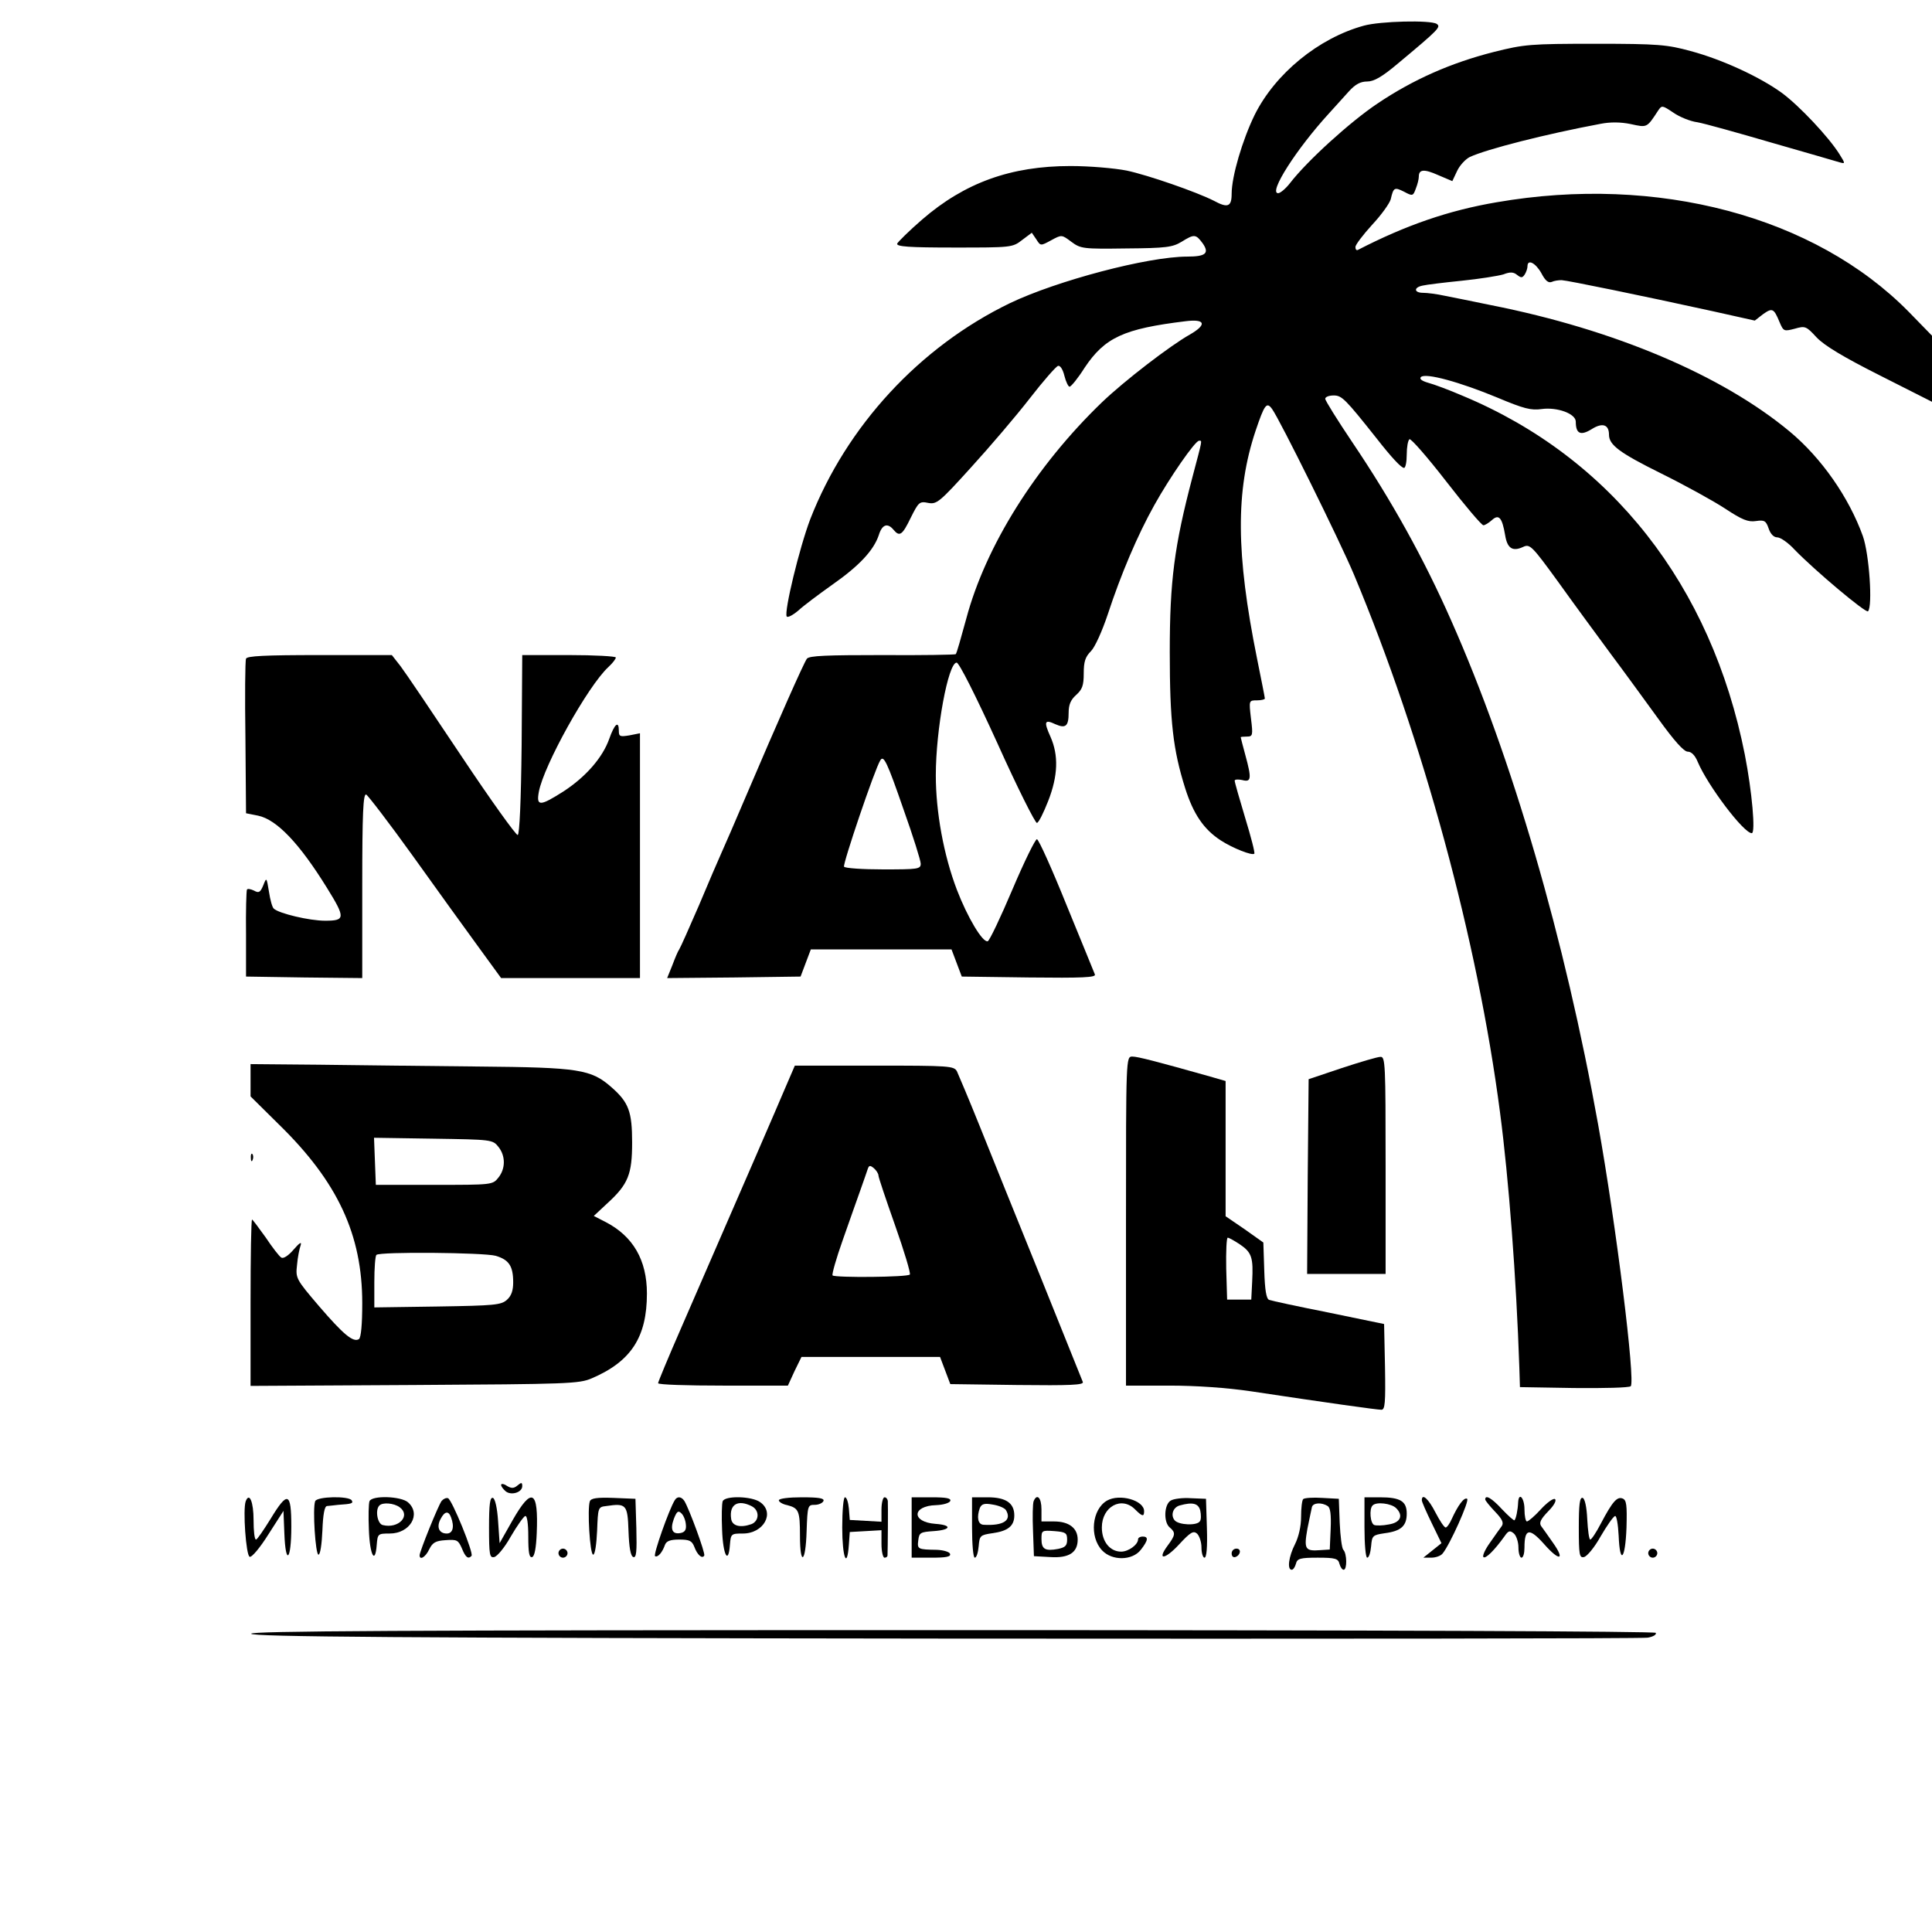 <?xml version="1.0" standalone="no"?>
<!DOCTYPE svg PUBLIC "-//W3C//DTD SVG 20010904//EN"
 "http://www.w3.org/TR/2001/REC-SVG-20010904/DTD/svg10.dtd">
<svg version="1.0" xmlns="http://www.w3.org/2000/svg"
 width="640pt" height="640pt" viewBox="0 0 640 640"
 preserveAspectRatio="xMidYMid meet">

<g transform="translate(0,640) scale(0.1,-0.1)"
fill="#000000" stroke="none">
<path d="M4518 6315 c-150 -41 -294 -159 -362 -296 -40 -82 -76 -203 -76 -261
0 -43 -13 -48 -59 -23 -57 29 -218 85 -289 100 -41 8 -123 15 -186 15 -197 0
-350 -55 -491 -177 -43 -37 -80 -74 -83 -80 -3 -10 39 -13 189 -13 189 0 193
0 225 25 l32 24 15 -22 c14 -22 14 -22 49 -3 35 19 35 19 67 -5 31 -23 39 -24
182 -22 132 1 153 4 183 22 42 26 47 26 70 -5 23 -33 10 -44 -51 -44 -131 0
-432 -80 -587 -154 -300 -145 -542 -408 -662 -716 -36 -95 -87 -306 -78 -322
3 -5 20 4 38 19 17 16 68 54 113 86 90 63 137 114 154 164 11 36 29 42 49 18
20 -24 29 -18 57 40 26 52 29 55 58 49 28 -5 37 2 142 118 62 68 149 170 194
228 45 58 87 106 94 108 7 2 16 -12 21 -33 5 -20 13 -36 17 -36 5 0 28 28 50
63 67 100 129 129 335 154 65 8 71 -11 14 -44 -66 -37 -218 -154 -292 -225
-219 -211 -385 -476 -449 -716 -17 -62 -32 -116 -35 -118 -2 -2 -112 -4 -244
-3 -183 0 -241 -2 -249 -12 -10 -13 -96 -207 -203 -458 -34 -80 -70 -163 -80
-185 -10 -22 -44 -101 -75 -175 -32 -74 -61 -139 -65 -145 -4 -5 -14 -29 -23
-53 l-17 -42 221 2 221 3 17 45 17 45 233 0 233 0 17 -45 17 -45 223 -3 c177
-2 222 0 218 10 -3 7 -45 111 -94 230 -48 119 -92 217 -98 218 -5 1 -42 -74
-81 -166 -39 -92 -76 -170 -82 -172 -17 -5 -67 79 -102 170 -44 115 -70 258
-70 380 0 151 41 373 69 373 8 0 63 -109 135 -267 66 -147 126 -266 131 -264
6 1 22 34 37 72 33 84 35 152 8 213 -23 51 -20 59 16 42 34 -15 44 -7 44 38 0
27 7 43 25 59 20 18 25 31 25 71 0 39 5 55 24 74 13 13 37 66 56 123 43 131
98 261 154 361 50 90 135 213 148 213 11 0 12 8 -22 -121 -60 -228 -75 -343
-75 -579 0 -231 11 -324 51 -451 27 -85 61 -136 118 -173 40 -26 104 -51 111
-44 3 2 -11 56 -30 118 -19 63 -35 119 -35 124 0 4 11 5 25 2 30 -8 32 4 10
84 -8 30 -15 56 -15 58 0 1 9 2 20 2 20 0 21 4 14 60 -7 60 -7 60 20 60 14 0
26 3 26 6 0 4 -12 63 -26 133 -70 347 -71 555 -5 753 30 89 37 98 55 73 25
-34 223 -434 271 -548 229 -547 410 -1213 484 -1782 29 -220 54 -550 64 -845
l2 -65 179 -3 c99 -1 183 1 188 6 16 16 -48 532 -108 867 -110 613 -284 1213
-487 1670 -90 204 -197 397 -328 591 -49 73 -89 137 -89 143 0 6 12 11 28 11
27 0 38 -11 142 -142 50 -64 82 -98 91 -98 5 0 9 20 9 44 0 25 4 47 9 51 5 3
60 -60 122 -140 62 -80 117 -145 123 -145 5 0 18 8 28 17 23 21 34 9 44 -50 7
-43 24 -55 59 -39 23 11 29 5 117 -116 50 -70 128 -176 173 -237 45 -60 116
-158 159 -217 52 -72 84 -108 97 -108 12 0 24 -12 33 -34 33 -78 152 -236 179
-236 13 0 1 137 -23 260 -111 561 -443 984 -935 1189 -44 19 -95 38 -114 43
-21 6 -30 13 -24 19 15 15 130 -17 253 -68 88 -37 112 -43 147 -38 51 7 113
-15 113 -42 0 -40 16 -47 52 -25 36 23 58 16 58 -18 0 -34 35 -60 172 -128 79
-39 175 -92 213 -117 56 -37 76 -45 102 -41 28 4 33 1 42 -25 6 -18 17 -29 28
-29 11 0 37 -18 58 -41 68 -70 236 -211 243 -204 16 16 4 190 -17 249 -46 128
-137 259 -243 347 -224 186 -579 337 -988 418 -58 12 -127 26 -153 31 -27 6
-59 10 -73 10 -30 0 -32 18 -1 24 12 3 70 10 129 16 59 6 121 16 138 21 23 9
34 8 46 -2 13 -10 17 -10 25 2 5 8 9 20 9 27 0 25 27 11 46 -23 13 -25 23 -33
34 -29 8 4 23 6 33 6 20 -1 264 -51 501 -103 l139 -31 27 21 c31 22 36 20 55
-26 13 -31 15 -31 50 -22 35 10 38 9 73 -29 26 -27 87 -64 210 -126 l172 -87
0 110 0 109 -77 79 c-312 317 -833 455 -1365 363 -159 -27 -301 -76 -460 -158
-5 -2 -8 2 -8 10 0 7 25 40 55 73 31 33 58 71 62 85 9 39 12 41 44 25 28 -15
30 -15 39 10 6 15 10 32 10 40 0 24 17 26 64 5 l47 -20 16 34 c9 19 28 39 42
46 56 26 252 76 434 110 31 6 65 6 99 -1 55 -12 53 -13 91 45 12 18 14 17 50
-7 20 -14 56 -29 80 -32 23 -4 134 -35 247 -68 113 -32 214 -62 225 -65 18 -5
18 -4 -2 28 -36 57 -132 159 -190 202 -73 53 -198 111 -303 139 -77 21 -106
24 -315 24 -217 0 -236 -2 -336 -27 -142 -36 -267 -91 -386 -171 -91 -61 -233
-190 -290 -264 -14 -18 -32 -33 -39 -33 -33 0 60 146 169 265 20 22 50 55 66
73 21 23 38 32 60 32 22 0 49 15 101 59 138 115 144 122 129 132 -21 13 -187
9 -241 -6z m-1524 -2599 c31 -87 56 -167 56 -177 0 -18 -9 -19 -124 -19 -69 0
-127 4 -130 9 -5 8 102 324 120 352 11 19 22 -3 78 -165z"/>
<path d="M815 4218 c-3 -7 -4 -125 -2 -263 l2 -249 40 -8 c62 -13 137 -92 228
-239 62 -100 61 -109 -6 -109 -52 0 -153 24 -170 40 -5 4 -12 29 -16 56 -8 48
-8 49 -19 21 -10 -24 -15 -26 -31 -17 -11 5 -21 7 -23 3 -2 -5 -4 -71 -3 -148
l0 -140 193 -3 192 -2 0 306 c0 240 3 305 13 302 6 -3 76 -94 155 -204 78
-109 176 -245 217 -301 l75 -103 230 0 230 0 0 405 0 406 -35 -7 c-31 -5 -35
-4 -35 15 0 35 -14 24 -32 -27 -22 -62 -78 -126 -152 -174 -77 -49 -90 -50
-81 -1 16 87 162 350 230 413 14 13 25 27 25 32 0 4 -70 8 -155 8 l-155 0 -2
-297 c-2 -187 -7 -297 -13 -299 -5 -2 -89 115 -185 259 -96 144 -187 279 -203
300 l-29 37 -239 0 c-183 0 -241 -3 -244 -12z"/>
<path d="M3730 2355 l0 -545 143 0 c89 0 191 -7 272 -19 245 -37 416 -61 431
-61 12 0 14 22 12 142 l-3 142 -184 38 c-101 20 -189 39 -197 42 -9 4 -14 31
-16 98 l-3 92 -62 44 -63 43 0 224 0 224 -52 15 c-174 49 -239 66 -257 66 -21
0 -21 -2 -21 -545z m377 -77 c40 -27 45 -44 41 -123 l-3 -60 -40 0 -40 0 -3
103 c-1 56 1 102 5 102 4 0 22 -10 40 -22z"/>
<path d="M4445 2862 l-110 -37 -3 -323 -2 -322 130 0 130 0 0 360 c0 336 -1
360 -17 359 -10 0 -67 -17 -128 -37z"/>
<path d="M830 2821 l0 -53 93 -92 c196 -191 277 -366 277 -593 0 -70 -4 -114
-11 -119 -19 -12 -52 16 -132 109 -77 90 -78 93 -73 137 2 25 8 54 12 65 4 13
-4 8 -23 -14 -18 -21 -34 -31 -41 -27 -7 4 -30 34 -52 67 -23 32 -43 59 -45
59 -3 0 -5 -124 -5 -275 l0 -276 543 3 c508 3 545 4 587 22 131 56 183 137
183 281 0 111 -46 190 -137 237 l-39 20 45 42 c69 63 82 96 82 201 0 102 -11
133 -68 183 -68 60 -108 66 -441 69 -165 2 -402 4 -528 6 l-227 2 0 -54z m821
-220 c24 -30 24 -72 0 -102 -19 -24 -21 -24 -213 -24 l-193 0 -3 78 -3 78 196
-3 c193 -3 197 -3 216 -27z m-9 -361 c44 -13 58 -34 58 -88 0 -27 -6 -45 -21
-58 -19 -17 -41 -19 -230 -22 l-209 -3 0 84 c0 46 3 87 7 90 10 11 355 8 395
-3z"/>
<path d="M2602 2798 c-28 -66 -133 -309 -346 -798 -42 -96 -76 -178 -76 -182
0 -5 97 -8 215 -8 l215 0 22 48 23 47 230 0 229 0 17 -45 17 -45 222 -3 c176
-2 221 0 217 10 -3 7 -67 166 -142 353 -76 187 -166 411 -201 498 -35 87 -69
167 -74 178 -10 18 -24 19 -274 19 l-263 0 -31 -72z m308 -292 c0 -6 25 -80
55 -165 30 -85 52 -158 49 -163 -6 -9 -247 -11 -256 -3 -3 3 12 56 34 118 22
62 48 137 59 167 11 30 21 61 24 69 4 11 8 11 20 1 8 -7 15 -18 15 -24z"/>
<path d="M831 2564 c0 -11 3 -14 6 -6 3 7 2 16 -1 19 -3 4 -6 -2 -5 -13z"/>
<path d="M1660 1481 c0 -5 7 -14 15 -21 18 -15 55 -4 55 17 0 13 -3 13 -16 2
-12 -10 -20 -10 -35 -1 -10 7 -19 8 -19 3z"/>
<path d="M814 1427 c-10 -27 1 -180 13 -184 7 -3 35 31 62 74 l50 78 3 -75 c4
-108 23 -90 23 23 0 115 -12 119 -69 25 -23 -37 -44 -68 -48 -68 -5 0 -8 29
-8 64 0 61 -14 94 -26 63z"/>
<path d="M1044 1427 c-9 -24 1 -177 11 -177 6 0 11 35 13 80 2 53 7 80 15 81
7 1 23 2 37 4 46 3 51 5 45 15 -10 15 -115 13 -121 -3z"/>
<path d="M1224 1427 c-3 -8 -4 -50 -2 -95 3 -84 21 -117 26 -49 3 36 4 37 43
37 67 0 105 64 61 103 -23 21 -120 24 -128 4z m100 -20 c38 -28 -4 -72 -56
-59 -18 4 -26 51 -11 65 11 11 48 8 67 -6z"/>
<path d="M1463 1428 c-11 -14 -73 -168 -73 -180 0 -18 20 -6 32 20 11 22 21
28 54 30 38 3 42 0 54 -27 12 -30 21 -37 32 -25 8 8 -65 187 -78 191 -6 2 -15
-2 -21 -9z m31 -54 c12 -32 6 -54 -14 -54 -26 0 -35 22 -20 49 13 25 26 27 34
5z"/>
<path d="M1620 1340 c0 -91 2 -101 17 -98 10 2 35 32 55 68 21 36 43 67 48 68
6 2 10 -25 10 -68 0 -53 3 -71 13 -68 8 3 13 31 15 79 6 143 -16 155 -80 43
l-43 -76 -5 73 c-3 45 -10 74 -17 77 -10 3 -13 -21 -13 -98z"/>
<path d="M1954 1427 c-9 -24 0 -177 11 -177 6 0 11 35 13 79 3 77 3 79 30 82
67 10 71 5 74 -83 2 -55 7 -83 16 -86 10 -3 12 18 10 95 l-3 98 -73 3 c-54 2
-74 -1 -78 -11z"/>
<path d="M2235 1430 c-19 -31 -72 -181 -65 -185 9 -5 24 12 33 38 5 12 17 17
47 17 34 0 42 -4 50 -24 10 -27 26 -41 33 -29 4 8 -50 155 -66 181 -10 15 -24
16 -32 2z m37 -80 c2 -17 -3 -25 -16 -28 -28 -6 -37 10 -24 46 10 26 15 29 25
19 7 -6 14 -23 15 -37z"/>
<path d="M2394 1427 c-3 -8 -4 -50 -2 -95 3 -84 21 -117 26 -49 3 36 4 37 43
37 69 0 107 69 57 104 -28 20 -116 22 -124 3z m97 -17 c26 -14 24 -49 -2 -59
-37 -13 -64 -6 -67 18 -7 48 23 65 69 41z"/>
<path d="M2580 1430 c0 -5 12 -13 28 -16 38 -10 42 -19 42 -101 0 -103 19 -91
22 15 3 85 4 87 27 87 13 0 26 6 29 13 3 9 -16 12 -72 12 -43 0 -76 -4 -76
-10z"/>
<path d="M2790 1340 c0 -99 16 -141 22 -57 l3 42 53 3 52 3 0 -45 c0 -26 5
-46 10 -46 6 0 10 3 10 8 1 21 2 169 1 180 -1 6 -5 12 -11 12 -5 0 -10 -18
-10 -41 l0 -40 -52 3 -53 3 -3 38 c-2 20 -7 37 -13 37 -5 0 -9 -44 -9 -100z"/>
<path d="M3020 1340 l0 -100 66 0 c48 0 65 3 61 13 -2 6 -21 12 -43 13 -64 1
-66 2 -62 32 3 25 7 27 51 30 58 4 62 20 6 24 -81 6 -78 60 2 62 24 1 44 7 47
14 3 9 -14 12 -62 12 l-66 0 0 -100z"/>
<path d="M3220 1340 c0 -56 4 -100 9 -100 6 0 11 17 13 38 3 35 5 37 45 43 52
7 73 24 73 59 0 41 -28 60 -88 60 l-52 0 0 -100z m112 58 c21 -34 -8 -53 -74
-49 -19 1 -23 26 -12 56 6 13 15 16 42 11 20 -3 39 -11 44 -18z"/>
<path d="M3424 1427 c-3 -8 -4 -52 -2 -98 l3 -84 54 -3 c62 -4 91 15 91 58 0
38 -29 60 -78 60 l-42 0 0 40 c0 39 -15 54 -26 27z m111 -127 c0 -20 -6 -26
-30 -31 -43 -8 -55 -1 -55 33 0 28 1 29 43 26 37 -3 42 -6 42 -28z"/>
<path d="M3667 1429 c-50 -29 -59 -120 -16 -165 33 -35 100 -34 128 2 25 32
26 44 6 44 -8 0 -15 -4 -15 -9 0 -18 -32 -41 -56 -41 -37 0 -64 33 -64 80 0
69 65 105 110 60 24 -24 30 -25 30 -6 0 36 -81 59 -123 35z"/>
<path d="M3878 1429 c-22 -13 -24 -72 -3 -89 20 -17 19 -25 -7 -60 -37 -50 -9
-47 38 4 37 40 47 46 59 36 8 -7 15 -28 15 -46 0 -19 5 -34 10 -34 7 0 10 35
8 98 l-3 97 -50 2 c-27 2 -58 -2 -67 -8z m98 -33 c3 -14 3 -30 -1 -35 -9 -16
-71 -13 -84 3 -14 17 -5 43 17 49 43 12 62 7 68 -17z"/>
<path d="M4317 1434 c-4 -4 -7 -30 -7 -59 0 -31 -8 -66 -20 -90 -21 -41 -27
-85 -11 -85 5 0 11 9 14 20 4 17 14 20 72 20 58 0 68 -3 72 -20 3 -11 9 -20
14 -20 12 0 11 54 -1 66 -5 5 -10 45 -12 89 l-3 80 -55 3 c-31 2 -59 0 -63 -4z
m81 -23 c9 -5 12 -28 10 -76 l-3 -68 -31 -2 c-51 -4 -55 3 -43 71 7 32 13 65
15 72 4 14 32 16 52 3z"/>
<path d="M4520 1340 c0 -56 4 -100 9 -100 6 0 11 17 13 38 3 35 5 37 45 43 54
7 73 24 73 65 0 41 -21 54 -89 54 l-51 0 0 -100z m105 64 c25 -25 14 -48 -25
-54 -19 -4 -41 -4 -47 -2 -14 4 -18 54 -6 65 12 13 62 7 78 -9z"/>
<path d="M4710 1430 c0 -5 15 -39 33 -76 l32 -66 -30 -24 -30 -24 26 0 c15 0
32 6 38 14 24 29 90 176 81 181 -10 6 -30 -21 -51 -67 -7 -16 -16 -28 -20 -28
-5 0 -20 23 -34 50 -23 45 -45 65 -45 40z"/>
<path d="M4920 1433 c0 -4 15 -22 32 -40 24 -25 30 -37 23 -48 -6 -8 -23 -32
-39 -55 -16 -22 -26 -44 -22 -48 7 -7 37 23 70 69 13 19 18 20 31 9 8 -7 15
-28 15 -46 0 -19 5 -34 10 -34 6 0 10 15 10 33 0 64 16 67 65 12 51 -58 71
-54 29 5 -16 23 -33 47 -39 55 -7 11 -1 23 24 49 19 19 28 36 22 40 -5 4 -27
-12 -47 -34 -20 -22 -41 -40 -46 -40 -4 0 -8 18 -8 40 0 38 -19 59 -21 23 -1
-25 -7 -54 -12 -59 -2 -2 -20 14 -41 36 -34 37 -56 50 -56 33z"/>
<path d="M5230 1340 c0 -91 2 -101 17 -98 10 2 35 32 55 68 21 36 42 66 48 68
5 2 10 -27 12 -65 4 -99 22 -80 26 27 2 75 0 91 -13 96 -18 7 -33 -9 -72 -83
-15 -29 -31 -53 -35 -53 -4 0 -8 30 -10 67 -2 42 -8 68 -15 71 -10 3 -13 -21
-13 -98z"/>
<path d="M1850 1255 c0 -8 7 -15 15 -15 8 0 15 7 15 15 0 8 -7 15 -15 15 -8 0
-15 -7 -15 -15z"/>
<path d="M4080 1254 c0 -9 5 -14 12 -12 18 6 21 28 4 28 -9 0 -16 -7 -16 -16z"/>
<path d="M5460 1255 c0 -8 7 -15 15 -15 8 0 15 7 15 15 0 8 -7 15 -15 15 -8 0
-15 -7 -15 -15z"/>
<path d="M832 988 c4 -10 474 -14 2299 -16 1262 -1 2309 0 2327 3 18 3 30 10
27 16 -4 5 -875 9 -2331 9 -1856 0 -2325 -3 -2322 -12z"/>
</g>
</svg>
